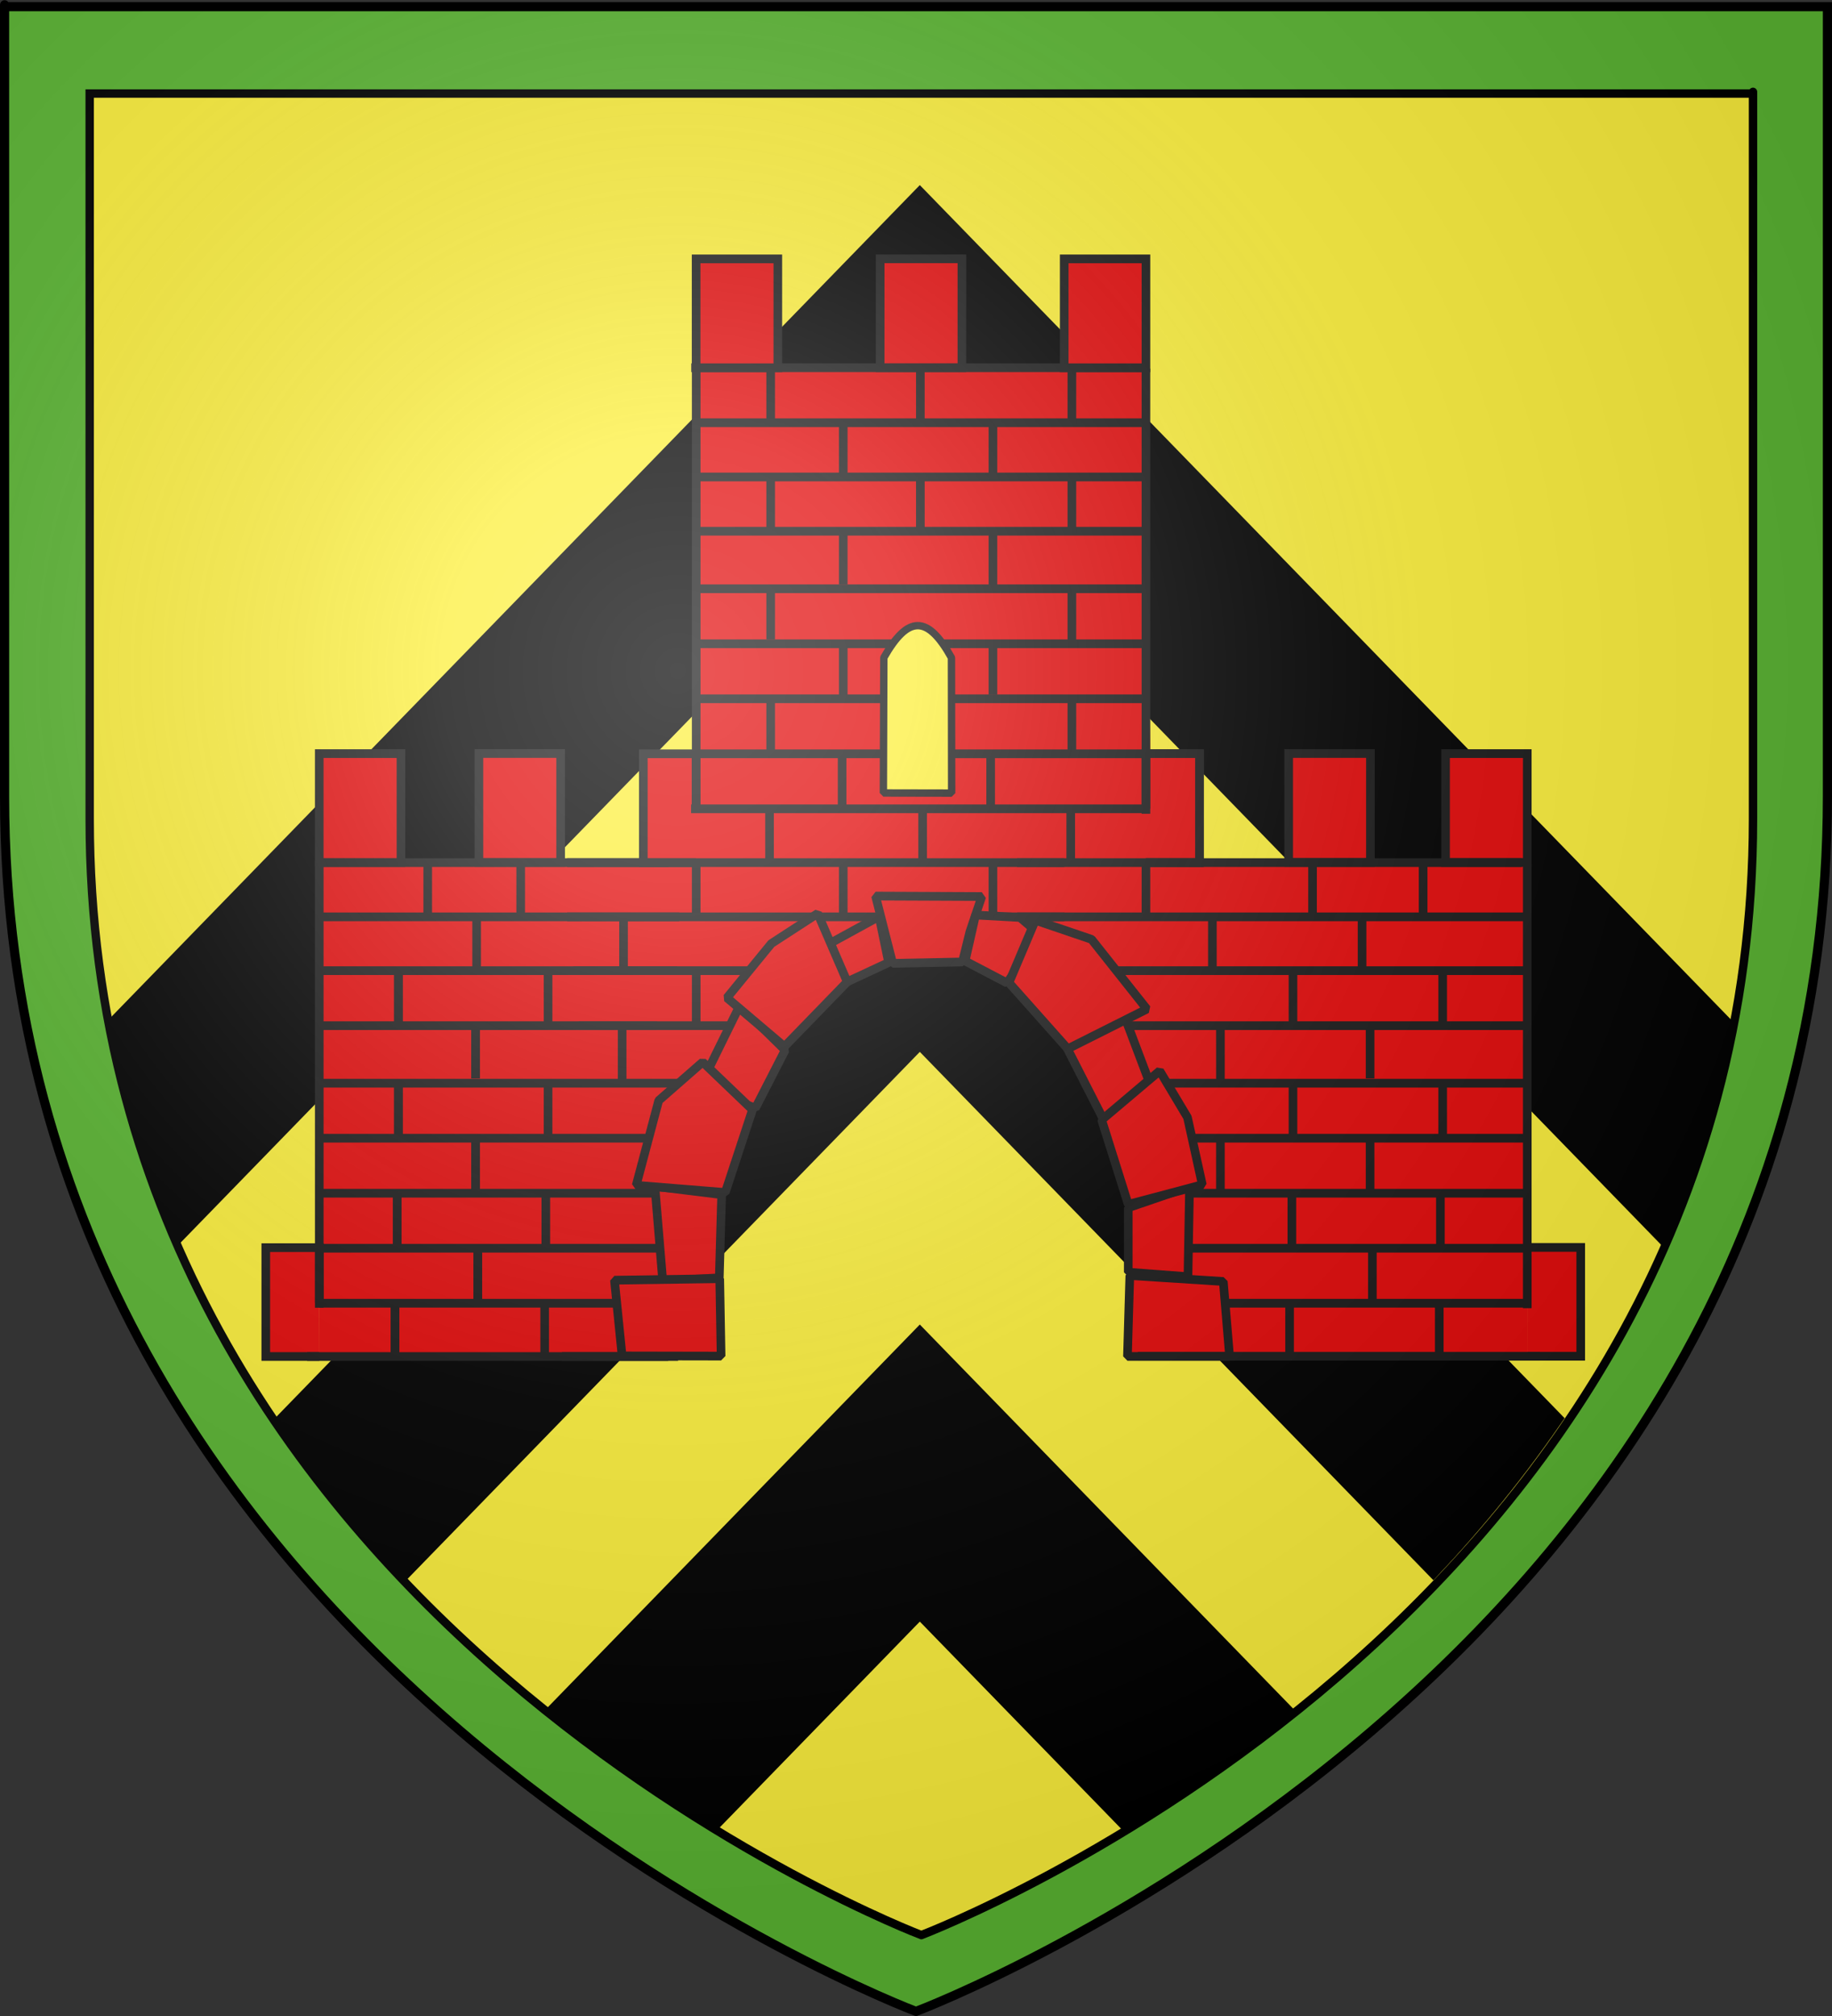 <?xml version="1.0" encoding="UTF-8" standalone="no"?>
<svg
   xmlns:dc="http://purl.org/dc/elements/1.1/"
   xmlns:cc="http://creativecommons.org/ns#"
   xmlns:rdf="http://www.w3.org/1999/02/22-rdf-syntax-ns#"
   xmlns:svg="http://www.w3.org/2000/svg"
   xmlns="http://www.w3.org/2000/svg"
   xmlns:xlink="http://www.w3.org/1999/xlink"
   xmlns:sodipodi="http://sodipodi.sourceforge.net/DTD/sodipodi-0.dtd"
   xmlns:inkscape="http://www.inkscape.org/namespaces/inkscape"
   height="660"
   width="600"
   version="1.0"
   id="svg2"
   sodipodi:version="0.32"
   inkscape:version="0.92.2 (5c3e80d, 2017-08-06)"
   sodipodi:docname="Armoirie_Commune_d'Arvigna.svg"
   inkscape:export-filename="C:\Documents and Settings\Moi\Mes documents\Mes images\Héraldique\Blason Commune d'Arvigna.png"
   inkscape:export-xdpi="300.00574"
   inkscape:export-ydpi="300.00574">
  <rect width="100%" height="100%" fill="#333333" stroke="none"/>
  <sodipodi:namedview
     inkscape:window-height="706"
     inkscape:window-width="1366"
     inkscape:pageshadow="2"
     inkscape:pageopacity="0.0"
     guidetolerance="10.0"
     gridtolerance="10.0"
     objecttolerance="10.0"
     borderopacity="1.0"
     bordercolor="#666666"
     pagecolor="#ffffff"
     id="base"
     showgrid="false"
     height="660px"
     inkscape:zoom="0.69425029"
     inkscape:cx="335.51801"
     inkscape:cy="383.94684"
     inkscape:window-x="-8"
     inkscape:window-y="-8"
     inkscape:current-layer="layer1"
     showguides="false"
     inkscape:guide-bbox="true"
     inkscape:window-maximized="1" />
  <desc
     id="desc4">Flag of Canton of Valais (Wallis)</desc>
  <defs
     id="defs6">
    <linearGradient
       id="linearGradient2893">
      <stop
         style="stop-color:white;stop-opacity:0.314;"
         offset="0"
         id="stop2895" />
      <stop
         id="stop2897"
         offset="0.19"
         style="stop-color:white;stop-opacity:0.251;" />
      <stop
         style="stop-color:#6b6b6b;stop-opacity:0.125;"
         offset="0.6"
         id="stop2901" />
      <stop
         style="stop-color:black;stop-opacity:0.125;"
         offset="1"
         id="stop2899" />
    </linearGradient>
    <linearGradient
       id="linearGradient2885">
      <stop
         id="stop2887"
         offset="0"
         style="stop-color:white;stop-opacity:1;" />
      <stop
         style="stop-color:white;stop-opacity:1;"
         offset="0.229"
         id="stop2891" />
      <stop
         id="stop2889"
         offset="1"
         style="stop-color:black;stop-opacity:1;" />
    </linearGradient>
    <linearGradient
       id="linearGradient2955">
      <stop
         id="stop2867"
         offset="0"
         style="stop-color:#fd0000;stop-opacity:1;" />
      <stop
         style="stop-color:#e77275;stop-opacity:0.659;"
         offset="0.5"
         id="stop2873" />
      <stop
         style="stop-color:black;stop-opacity:0.323;"
         offset="1"
         id="stop2959" />
    </linearGradient>
    <radialGradient
       inkscape:collect="always"
       xlink:href="#linearGradient2955"
       id="radialGradient2961"
       cx="225.524"
       cy="218.901"
       fx="225.524"
       fy="218.901"
       r="300"
       gradientTransform="matrix(-4.167939e-4,2.183,-1.884,-3.599562e-4,615.597,-289.121)"
       gradientUnits="userSpaceOnUse" />
    <polygon
       id="star"
       transform="scale(53,53)"
       points="0,-1 0.588,0.809 -0.951,-0.309 0.951,-0.309 -0.588,0.809 0,-1 " />
    <clipPath
       id="clip">
      <path
         d="M 0,-200 L 0,600 L 300,600 L 300,-200 L 0,-200 z "
         id="path10" />
    </clipPath>
    <radialGradient
       inkscape:collect="always"
       xlink:href="#linearGradient2955"
       id="radialGradient1911"
       gradientUnits="userSpaceOnUse"
       gradientTransform="matrix(-4.167939e-4,2.183,-1.884,-3.599562e-4,615.597,-289.121)"
       cx="225.524"
       cy="218.901"
       fx="225.524"
       fy="218.901"
       r="300" />
    <radialGradient
       inkscape:collect="always"
       xlink:href="#linearGradient2955"
       id="radialGradient2865"
       gradientUnits="userSpaceOnUse"
       gradientTransform="matrix(0,1.749,-1.593,-1.049767e-7,551.788,-191.29)"
       cx="225.524"
       cy="218.901"
       fx="225.524"
       fy="218.901"
       r="300" />
    <radialGradient
       inkscape:collect="always"
       xlink:href="#linearGradient2955"
       id="radialGradient2871"
       gradientUnits="userSpaceOnUse"
       gradientTransform="matrix(0,1.386,-1.323,-5.741131e-8,-158.082,-109.541)"
       cx="225.524"
       cy="218.901"
       fx="225.524"
       fy="218.901"
       r="300" />
    <radialGradient
       inkscape:collect="always"
       xlink:href="#linearGradient2893"
       id="radialGradient3163"
       gradientUnits="userSpaceOnUse"
       gradientTransform="matrix(1.353,0,0,1.349,-77.629,-85.747)"
       cx="221.445"
       cy="226.331"
       fx="221.445"
       fy="226.331"
       r="300" />
  </defs>
  <g
     inkscape:groupmode="layer"
     id="layer3"
     inkscape:label="Fond écu"
     style="display:inline">
    <path
       id="path2211"
       style="display:inline;fill:#5ab532;fill-opacity:1;fill-rule:evenodd;stroke:none;stroke-width:0.1;stroke-linecap:butt;stroke-linejoin:miter;stroke-miterlimit:4;stroke-dasharray:none;stroke-opacity:1"
       d="m 300,659.387 c 0,0 298.5,-112.32 298.5,-397.772 0,-285.452 0,-258.552 0,-258.552 H 1.5 V 261.616 c 0,285.452 298.5,397.772 298.5,397.772 z"
       sodipodi:nodetypes="cccccc"
       inkscape:connector-curvature="0" />
    <path
       sodipodi:nodetypes="cccccc"
       d="m 301.75,633.508 c 0,0 272.377,-103.175 272.377,-365.383 0,-262.208 0,-237.499 0,-237.499 H 29.373 V 268.125 c 0,262.208 272.377,365.383 272.377,365.383 z"
       style="fill:#fcef3c;fill-opacity:1;fill-rule:evenodd;stroke:#000000;stroke-width:2.747;stroke-linecap:butt;stroke-linejoin:miter;stroke-miterlimit:4;stroke-dasharray:none;stroke-opacity:1"
       id="path3184"
       inkscape:connector-curvature="0" />
    <g
       style="display:inline;fill:#000000"
       id="g1929"
       transform="matrix(0.916,0,0,0.942,578.172,18.412)">
      <path
         id="path1979"
         d="m -302.317,46.901 -289.625,289.625 c 5.853,26.578 14.366,51.265 24.844,74.156 l 264.781,-264.781 264.781,264.781 c 10.478,-22.892 18.991,-47.579 24.844,-74.156 z"
         style="color:#000000;display:inline;overflow:visible;visibility:visible;fill:#000000;fill-opacity:1;fill-rule:nonzero;stroke:#000000;stroke-width:3;stroke-linecap:butt;stroke-linejoin:miter;stroke-miterlimit:4;stroke-dasharray:none;stroke-dashoffset:0;stroke-opacity:1;marker:none;marker-start:none;marker-mid:none;marker-end:none"
         inkscape:connector-curvature="0" />
      <path
         id="path2001"
         d="m -302.317,244.901 -228.594,228.594 c 13.94,19.789 29.185,37.781 44.969,54.031 l 183.625,-183.625 183.625,183.625 c 15.784,-16.25 31.029,-34.242 44.969,-54.031 z"
         style="color:#000000;display:inline;overflow:visible;visibility:visible;fill:#000000;fill-opacity:1;fill-rule:nonzero;stroke:#000000;stroke-width:3;stroke-linecap:butt;stroke-linejoin:miter;stroke-miterlimit:4;stroke-dasharray:none;stroke-dashoffset:0;stroke-opacity:1;marker:none;marker-start:none;marker-mid:none;marker-end:none"
         inkscape:connector-curvature="0" />
      <path
         id="path2023"
         d="m -302.317,442.901 -131.406,131.406 c 20.533,16.091 40.622,29.471 58.656,40.344 l 72.75,-72.75 72.75,72.75 c 18.034,-10.873 38.123,-24.253 58.656,-40.344 z"
         style="color:#000000;display:inline;overflow:visible;visibility:visible;fill:#000000;fill-opacity:1;fill-rule:nonzero;stroke:#000000;stroke-width:3;stroke-linecap:butt;stroke-linejoin:miter;stroke-miterlimit:4;stroke-dasharray:none;stroke-dashoffset:0;stroke-opacity:1;marker:none;marker-start:none;marker-mid:none;marker-end:none"
         inkscape:connector-curvature="0" />
    </g>
    <g
       id="g2336"
       transform="matrix(1.059,0,0,1.068,-20.83,-44.503)"
       style="fill:#e20909">
      <path
         style="fill:#e20909;fill-opacity:1;fill-rule:evenodd;stroke:#1a1a1a;stroke-width:2.667;stroke-linecap:butt;stroke-linejoin:miter;stroke-miterlimit:12.908;stroke-dasharray:none;stroke-opacity:1"
         d="m 491.986,440.927 v -16.883 h 16.551 v 33.371 h -16.551"
         id="path10209"
         sodipodi:nodetypes="ccccc"
         inkscape:connector-curvature="0" />
      <path
         sodipodi:nodetypes="cccccccccccccccccc"
         id="path7738"
         d="m 119.033,305.85 114.819,0.642 1.151,-151.82 138.762,0.132 2.112,151.954 115.574,-0.39 0.66,150.929 -122.206,0.343 3.87,-30.988 -7.174,-42.48 -27.76,-40.96 -37.128,-14.391 -37.387,19.386 -14.667,29.054 -15.004,38.27 0.418,42.561 -116.778,-1.244 z"
         style="fill:#e20909;fill-opacity:1;fill-rule:evenodd;stroke:none;stroke-width:2.667;stroke-linecap:butt;stroke-linejoin:miter;stroke-miterlimit:12.908;stroke-dasharray:none;stroke-opacity:1"
         inkscape:connector-curvature="0" />
      <path
         id="path16243"
         style="display:inline;fill:#e20909;fill-rule:evenodd;stroke:#1a1a1a;stroke-width:2.667;stroke-linecap:butt;stroke-linejoin:miter;stroke-miterlimit:12.908;stroke-dasharray:none;stroke-opacity:1"
         d="m 354.351,373.71 138.222,-10e-6"
         inkscape:connector-curvature="0" />
      <path
         id="path16245"
         style="display:inline;fill:#e20909;fill-rule:evenodd;stroke:#1a1a1a;stroke-width:2.667;stroke-linecap:butt;stroke-linejoin:miter;stroke-miterlimit:12.908;stroke-dasharray:none;stroke-opacity:1"
         d="m 365.941,390.572 h 126.348"
         inkscape:connector-curvature="0" />
      <path
         id="path16247"
         style="display:inline;fill:#e20909;fill-rule:evenodd;stroke:#1a1a1a;stroke-width:2.667;stroke-linecap:butt;stroke-linejoin:miter;stroke-miterlimit:12.908;stroke-dasharray:none;stroke-opacity:1"
         d="m 366.867,407.435 h 124.999"
         inkscape:connector-curvature="0" />
      <path
         id="path16249"
         style="display:inline;fill:#e20909;fill-rule:evenodd;stroke:#1a1a1a;stroke-width:2.667;stroke-linecap:butt;stroke-linejoin:miter;stroke-miterlimit:12.908;stroke-dasharray:none;stroke-opacity:1"
         d="m 374.735,424.298 116.486,-10e-6"
         inkscape:connector-curvature="0" />
      <path
         id="path16251"
         style="display:inline;fill:#e20909;fill-rule:evenodd;stroke:#1a1a1a;stroke-width:2.667;stroke-linecap:butt;stroke-linejoin:miter;stroke-miterlimit:12.908;stroke-dasharray:none;stroke-opacity:1"
         d="m 380.856,441.16 h 110.551"
         inkscape:connector-curvature="0" />
      <path
         id="path16261"
         style="display:inline;fill:#e20909;fill-rule:evenodd;stroke:#1a1a1a;stroke-width:2.667;stroke-linecap:butt;stroke-linejoin:miter;stroke-miterlimit:12.908;stroke-dasharray:none;stroke-opacity:1"
         d="m 419.545,373.8 v 16.473"
         inkscape:connector-curvature="0" />
      <path
         id="path16263"
         style="display:inline;fill:#e20909;fill-rule:evenodd;stroke:#1a1a1a;stroke-width:2.667;stroke-linecap:butt;stroke-linejoin:miter;stroke-miterlimit:12.908;stroke-dasharray:none;stroke-opacity:1"
         d="m 465.835,373.099 v 16.473"
         inkscape:connector-curvature="0" />
      <path
         id="path16267"
         style="display:inline;fill:#e20909;fill-rule:evenodd;stroke:#1a1a1a;stroke-width:2.667;stroke-linecap:butt;stroke-linejoin:miter;stroke-miterlimit:12.908;stroke-dasharray:none;stroke-opacity:1"
         d="m 397.101,390.623 v 16.473"
         inkscape:connector-curvature="0" />
      <path
         id="path16269"
         style="display:inline;fill:#e20909;fill-rule:evenodd;stroke:#1a1a1a;stroke-width:2.667;stroke-linecap:butt;stroke-linejoin:miter;stroke-miterlimit:12.908;stroke-dasharray:none;stroke-opacity:1"
         d="m 443.392,390.273 v 16.473"
         inkscape:connector-curvature="0" />
      <path
         id="path16273"
         style="display:inline;fill:#e20909;fill-rule:evenodd;stroke:#1a1a1a;stroke-width:2.667;stroke-linecap:butt;stroke-linejoin:miter;stroke-miterlimit:12.908;stroke-dasharray:none;stroke-opacity:1"
         d="m 419.194,407.797 v 16.473"
         inkscape:connector-curvature="0" />
      <path
         id="path16275"
         style="display:inline;fill:#e20909;fill-rule:evenodd;stroke:#1a1a1a;stroke-width:2.667;stroke-linecap:butt;stroke-linejoin:miter;stroke-miterlimit:12.908;stroke-dasharray:none;stroke-opacity:1"
         d="m 465.134,407.096 v 16.473"
         inkscape:connector-curvature="0" />
      <path
         id="path16281"
         style="display:inline;fill:#e20909;fill-rule:evenodd;stroke:#1a1a1a;stroke-width:2.667;stroke-linecap:butt;stroke-linejoin:miter;stroke-miterlimit:12.908;stroke-dasharray:none;stroke-opacity:1"
         d="m 444.093,424.621 v 16.473"
         inkscape:connector-curvature="0" />
      <path
         id="path16283"
         style="display:inline;fill:#e20909;fill-rule:evenodd;stroke:#1a1a1a;stroke-width:2.667;stroke-linecap:butt;stroke-linejoin:miter;stroke-miterlimit:12.908;stroke-dasharray:none;stroke-opacity:1"
         d="m 464.783,441.795 v 16.473"
         inkscape:connector-curvature="0" />
      <path
         id="path16285"
         style="display:inline;fill:#e20909;fill-rule:evenodd;stroke:#1a1a1a;stroke-width:2.667;stroke-linecap:butt;stroke-linejoin:miter;stroke-miterlimit:12.908;stroke-dasharray:none;stroke-opacity:1"
         d="m 418.493,441.795 v 16.473"
         inkscape:connector-curvature="0" />
      <path
         id="path16287"
         style="display:inline;fill:#e20909;fill-rule:evenodd;stroke:#1a1a1a;stroke-width:2.667;stroke-linecap:butt;stroke-linejoin:miter;stroke-miterlimit:12.908;stroke-dasharray:none;stroke-opacity:1"
         d="m 373.956,440.042 v 16.473"
         inkscape:connector-curvature="0" />
      <path
         d="m 336.11,339.212 h 156.219"
         style="display:inline;fill:#e20909;fill-rule:evenodd;stroke:#1a1a1a;stroke-width:2.667;stroke-linecap:butt;stroke-linejoin:miter;stroke-miterlimit:12.908;stroke-dasharray:none;stroke-opacity:1"
         id="path7514"
         inkscape:connector-curvature="0" />
      <path
         d="m 354.124,356.074 h 138.291"
         style="display:inline;fill:#e20909;fill-rule:evenodd;stroke:#1a1a1a;stroke-width:2.667;stroke-linecap:butt;stroke-linejoin:miter;stroke-miterlimit:12.908;stroke-dasharray:none;stroke-opacity:1"
         id="path7516"
         inkscape:connector-curvature="0" />
      <path
         d="m 419.545,339.302 v 16.473"
         style="display:inline;fill:#e20909;fill-rule:evenodd;stroke:#1a1a1a;stroke-width:2.667;stroke-linecap:butt;stroke-linejoin:miter;stroke-miterlimit:12.908;stroke-dasharray:none;stroke-opacity:1"
         id="path7522"
         inkscape:connector-curvature="0" />
      <path
         d="m 465.835,338.601 v 16.473"
         style="display:inline;fill:#e20909;fill-rule:evenodd;stroke:#1a1a1a;stroke-width:2.667;stroke-linecap:butt;stroke-linejoin:miter;stroke-miterlimit:12.908;stroke-dasharray:none;stroke-opacity:1"
         id="path7524"
         inkscape:connector-curvature="0" />
      <path
         d="m 397.101,356.125 v 16.473"
         style="display:inline;fill:#e20909;fill-rule:evenodd;stroke:#1a1a1a;stroke-width:2.667;stroke-linecap:butt;stroke-linejoin:miter;stroke-miterlimit:12.908;stroke-dasharray:none;stroke-opacity:1"
         id="path7528"
         inkscape:connector-curvature="0" />
      <path
         d="m 443.392,355.775 v 16.473"
         style="display:inline;fill:#e20909;fill-rule:evenodd;stroke:#1a1a1a;stroke-width:2.667;stroke-linecap:butt;stroke-linejoin:miter;stroke-miterlimit:12.908;stroke-dasharray:none;stroke-opacity:1"
         id="path7530"
         inkscape:connector-curvature="0" />
      <path
         d="m 117.433,373.71 134.656,-10e-6"
         style="display:inline;fill:#e20909;fill-rule:evenodd;stroke:#1a1a1a;stroke-width:2.667;stroke-linecap:butt;stroke-linejoin:miter;stroke-miterlimit:12.908;stroke-dasharray:none;stroke-opacity:1"
         id="path5074"
         inkscape:connector-curvature="0" />
      <path
         d="M 117.633,390.572 H 232.795"
         style="display:inline;fill:#e20909;fill-rule:evenodd;stroke:#1a1a1a;stroke-width:2.667;stroke-linecap:butt;stroke-linejoin:miter;stroke-miterlimit:12.908;stroke-dasharray:none;stroke-opacity:1"
         id="path5076"
         inkscape:connector-curvature="0" />
      <path
         d="M 118.605,407.435 H 231.799"
         style="display:inline;fill:#e20909;fill-rule:evenodd;stroke:#1a1a1a;stroke-width:2.667;stroke-linecap:butt;stroke-linejoin:miter;stroke-miterlimit:12.908;stroke-dasharray:none;stroke-opacity:1"
         id="path5078"
         inkscape:connector-curvature="0" />
      <path
         d="m 118.09,424.298 117.413,-10e-6"
         style="display:inline;fill:#e20909;fill-rule:evenodd;stroke:#1a1a1a;stroke-width:2.667;stroke-linecap:butt;stroke-linejoin:miter;stroke-miterlimit:12.908;stroke-dasharray:none;stroke-opacity:1"
         id="path5080"
         inkscape:connector-curvature="0" />
      <path
         d="M 117.326,441.16 H 228.405"
         style="display:inline;fill:#e20909;fill-rule:evenodd;stroke:#1a1a1a;stroke-width:2.667;stroke-linecap:butt;stroke-linejoin:miter;stroke-miterlimit:12.908;stroke-dasharray:none;stroke-opacity:1"
         id="path5082"
         inkscape:connector-curvature="0" />
      <path
         d="m 142.88,373.8 v 16.473"
         style="display:inline;fill:#e20909;fill-rule:evenodd;stroke:#1a1a1a;stroke-width:2.667;stroke-linecap:butt;stroke-linejoin:miter;stroke-miterlimit:12.908;stroke-dasharray:none;stroke-opacity:1"
         id="path5088"
         inkscape:connector-curvature="0" />
      <path
         d="m 189.17,373.099 v 16.473"
         style="display:inline;fill:#e20909;fill-rule:evenodd;stroke:#1a1a1a;stroke-width:2.667;stroke-linecap:butt;stroke-linejoin:miter;stroke-miterlimit:12.908;stroke-dasharray:none;stroke-opacity:1"
         id="path5090"
         inkscape:connector-curvature="0" />
      <path
         d="m 166.726,390.273 v 16.473"
         style="display:inline;fill:#e20909;fill-rule:evenodd;stroke:#1a1a1a;stroke-width:2.667;stroke-linecap:butt;stroke-linejoin:miter;stroke-miterlimit:12.908;stroke-dasharray:none;stroke-opacity:1"
         id="path5096"
         inkscape:connector-curvature="0" />
      <path
         d="m 142.529,407.797 v 16.473"
         style="display:inline;fill:#e20909;fill-rule:evenodd;stroke:#1a1a1a;stroke-width:2.667;stroke-linecap:butt;stroke-linejoin:miter;stroke-miterlimit:12.908;stroke-dasharray:none;stroke-opacity:1"
         id="path5100"
         inkscape:connector-curvature="0" />
      <path
         d="m 188.468,407.096 v 16.473"
         style="display:inline;fill:#e20909;fill-rule:evenodd;stroke:#1a1a1a;stroke-width:2.667;stroke-linecap:butt;stroke-linejoin:miter;stroke-miterlimit:12.908;stroke-dasharray:none;stroke-opacity:1"
         id="path5102"
         inkscape:connector-curvature="0" />
      <path
         d="m 167.427,424.621 v 16.473"
         style="display:inline;fill:#e20909;fill-rule:evenodd;stroke:#1a1a1a;stroke-width:2.667;stroke-linecap:butt;stroke-linejoin:miter;stroke-miterlimit:12.908;stroke-dasharray:none;stroke-opacity:1"
         id="path5108"
         inkscape:connector-curvature="0" />
      <path
         d="m 188.118,441.795 v 16.473"
         style="display:inline;fill:#e20909;fill-rule:evenodd;stroke:#1a1a1a;stroke-width:2.667;stroke-linecap:butt;stroke-linejoin:miter;stroke-miterlimit:12.908;stroke-dasharray:none;stroke-opacity:1"
         id="path5110"
         inkscape:connector-curvature="0" />
      <path
         d="m 141.827,441.795 v 16.473"
         style="display:inline;fill:#e20909;fill-rule:evenodd;stroke:#1a1a1a;stroke-width:2.667;stroke-linecap:butt;stroke-linejoin:miter;stroke-miterlimit:12.908;stroke-dasharray:none;stroke-opacity:1"
         id="path5112"
         inkscape:connector-curvature="0" />
      <path
         id="path5116"
         style="display:inline;fill:#e20909;fill-rule:evenodd;stroke:#1a1a1a;stroke-width:2.667;stroke-linecap:butt;stroke-linejoin:miter;stroke-miterlimit:12.908;stroke-dasharray:none;stroke-opacity:1"
         d="M 118.491,339.212 H 229.146"
         inkscape:connector-curvature="0" />
      <path
         id="path5118"
         style="display:inline;fill:#e20909;fill-rule:evenodd;stroke:#1a1a1a;stroke-width:2.667;stroke-linecap:butt;stroke-linejoin:miter;stroke-miterlimit:12.908;stroke-dasharray:none;stroke-opacity:1"
         d="M 118.121,356.074 H 222.878"
         inkscape:connector-curvature="0" />
      <path
         id="path5122"
         style="display:inline;fill:#e20909;fill-rule:evenodd;stroke:#1a1a1a;stroke-width:2.667;stroke-linecap:butt;stroke-linejoin:miter;stroke-miterlimit:12.908;stroke-dasharray:none;stroke-opacity:1"
         d="m 142.88,339.302 v 16.473"
         inkscape:connector-curvature="0" />
      <path
         id="path5124"
         style="display:inline;fill:#e20909;fill-rule:evenodd;stroke:#1a1a1a;stroke-width:2.667;stroke-linecap:butt;stroke-linejoin:miter;stroke-miterlimit:12.908;stroke-dasharray:none;stroke-opacity:1"
         d="m 189.17,338.601 v 16.473"
         inkscape:connector-curvature="0" />
      <path
         id="path5130"
         style="display:inline;fill:#e20909;fill-rule:evenodd;stroke:#1a1a1a;stroke-width:2.667;stroke-linecap:butt;stroke-linejoin:miter;stroke-miterlimit:12.908;stroke-dasharray:none;stroke-opacity:1"
         d="m 166.726,355.775 v 16.473"
         inkscape:connector-curvature="0" />
      <path
         sodipodi:nodetypes="cc"
         id="path5142"
         style="display:inline;fill:#e20909;fill-rule:evenodd;stroke:#1a1a1a;stroke-width:2.667;stroke-linecap:butt;stroke-linejoin:miter;stroke-miterlimit:12.908;stroke-dasharray:none;stroke-opacity:1"
         d="m 193.435,457.496 h 35.945"
         inkscape:connector-curvature="0" />
      <path
         d="m 196.987,339.212 h 75.423"
         style="display:inline;fill:#e20909;fill-rule:evenodd;stroke:#1a1a1a;stroke-width:2.667;stroke-linecap:butt;stroke-linejoin:miter;stroke-miterlimit:12.908;stroke-dasharray:none;stroke-opacity:1"
         id="path5174"
         inkscape:connector-curvature="0" />
      <path
         d="m 198.573,356.074 h 67.011"
         style="display:inline;fill:#e20909;fill-rule:evenodd;stroke:#1a1a1a;stroke-width:2.667;stroke-linecap:butt;stroke-linejoin:miter;stroke-miterlimit:12.908;stroke-dasharray:none;stroke-opacity:1"
         id="path5176"
         inkscape:connector-curvature="0" />
      <path
         d="m 234.976,339.302 v 16.473"
         style="display:inline;fill:#e20909;fill-rule:evenodd;stroke:#1a1a1a;stroke-width:2.667;stroke-linecap:butt;stroke-linejoin:miter;stroke-miterlimit:12.908;stroke-dasharray:none;stroke-opacity:1"
         id="path5178"
         inkscape:connector-curvature="0" />
      <path
         d="m 212.073,356.826 v 16.473"
         style="display:inline;fill:#e20909;fill-rule:evenodd;stroke:#1a1a1a;stroke-width:2.667;stroke-linecap:butt;stroke-linejoin:miter;stroke-miterlimit:12.908;stroke-dasharray:none;stroke-opacity:1"
         id="path5184"
         inkscape:connector-curvature="0" />
      <path
         d="m 142.879,373.8 v 16.473"
         style="display:inline;fill:#e20909;fill-rule:evenodd;stroke:#1a1a1a;stroke-width:2.667;stroke-linecap:butt;stroke-linejoin:miter;stroke-miterlimit:12.908;stroke-dasharray:none;stroke-opacity:1"
         id="path5250"
         inkscape:connector-curvature="0" />
      <path
         d="m 166.726,390.273 v 16.473"
         style="display:inline;fill:#e20909;fill-rule:evenodd;stroke:#1a1a1a;stroke-width:2.667;stroke-linecap:butt;stroke-linejoin:miter;stroke-miterlimit:12.908;stroke-dasharray:none;stroke-opacity:1"
         id="path5256"
         inkscape:connector-curvature="0" />
      <path
         d="m 142.529,407.797 v 16.473"
         style="display:inline;fill:#e20909;fill-rule:evenodd;stroke:#1a1a1a;stroke-width:2.667;stroke-linecap:butt;stroke-linejoin:miter;stroke-miterlimit:12.908;stroke-dasharray:none;stroke-opacity:1"
         id="path5260"
         inkscape:connector-curvature="0" />
      <path
         d="m 167.427,424.621 v 16.473"
         style="display:inline;fill:#e20909;fill-rule:evenodd;stroke:#1a1a1a;stroke-width:2.667;stroke-linecap:butt;stroke-linejoin:miter;stroke-miterlimit:12.908;stroke-dasharray:none;stroke-opacity:1"
         id="path5266"
         inkscape:connector-curvature="0" />
      <path
         d="m 141.827,441.795 v 16.473"
         style="display:inline;fill:#e20909;fill-rule:evenodd;stroke:#1a1a1a;stroke-width:2.667;stroke-linecap:butt;stroke-linejoin:miter;stroke-miterlimit:12.908;stroke-dasharray:none;stroke-opacity:1"
         id="path5268"
         inkscape:connector-curvature="0" />
      <path
         id="path5274"
         style="display:inline;fill:#e20909;fill-rule:evenodd;stroke:#1a1a1a;stroke-width:2.667;stroke-linecap:butt;stroke-linejoin:miter;stroke-miterlimit:12.908;stroke-dasharray:none;stroke-opacity:1"
         d="m 142.879,339.302 v 16.473"
         inkscape:connector-curvature="0" />
      <path
         id="path5280"
         style="display:inline;fill:#e20909;fill-rule:evenodd;stroke:#1a1a1a;stroke-width:2.667;stroke-linecap:butt;stroke-linejoin:miter;stroke-miterlimit:12.908;stroke-dasharray:none;stroke-opacity:1"
         d="m 166.726,355.775 v 16.473"
         inkscape:connector-curvature="0" />
      <path
         d="m 351.162,256.393 v 16.473"
         style="display:inline;fill:#e20909;fill-rule:evenodd;stroke:#1a1a1a;stroke-width:2.667;stroke-linecap:butt;stroke-linejoin:miter;stroke-miterlimit:12.908;stroke-dasharray:none;stroke-opacity:1"
         id="path5300"
         inkscape:connector-curvature="0" />
      <path
         d="m 350.811,289.339 v 16.473"
         style="display:inline;fill:#e20909;fill-rule:evenodd;stroke:#1a1a1a;stroke-width:2.667;stroke-linecap:butt;stroke-linejoin:miter;stroke-miterlimit:12.908;stroke-dasharray:none;stroke-opacity:1"
         id="path5312"
         inkscape:connector-curvature="0" />
      <path
         id="path5334"
         style="display:inline;fill:#e20909;fill-rule:evenodd;stroke:#1a1a1a;stroke-width:2.667;stroke-linecap:butt;stroke-linejoin:miter;stroke-miterlimit:12.908;stroke-dasharray:none;stroke-opacity:1"
         d="M 351.162,221.895 V 238.368"
         inkscape:connector-curvature="0" />
      <path
         id="path5408"
         style="display:inline;fill:#e20909;fill-rule:evenodd;stroke:#1a1a1a;stroke-width:2.667;stroke-linecap:butt;stroke-linejoin:miter;stroke-miterlimit:12.908;stroke-dasharray:none;stroke-opacity:1"
         d="M 119.272,306.086 H 226.408"
         inkscape:connector-curvature="0" />
      <path
         d="m 235.319,222.149 138.109,-1e-5"
         style="display:inline;fill:#e20909;fill-rule:evenodd;stroke:#1a1a1a;stroke-width:2.667;stroke-linecap:butt;stroke-linejoin:miter;stroke-miterlimit:12.908;stroke-dasharray:none;stroke-opacity:1"
         id="path5456"
         inkscape:connector-curvature="0" />
      <path
         d="M 235.09,239.011 H 373.928"
         style="display:inline;fill:#e20909;fill-rule:evenodd;stroke:#1a1a1a;stroke-width:2.667;stroke-linecap:butt;stroke-linejoin:miter;stroke-miterlimit:12.908;stroke-dasharray:none;stroke-opacity:1"
         id="path5458"
         inkscape:connector-curvature="0" />
      <path
         d="M 234.794,255.874 H 373.311"
         style="display:inline;fill:#e20909;fill-rule:evenodd;stroke:#1a1a1a;stroke-width:2.667;stroke-linecap:butt;stroke-linejoin:miter;stroke-miterlimit:12.908;stroke-dasharray:none;stroke-opacity:1"
         id="path5460"
         inkscape:connector-curvature="0" />
      <path
         d="m 235.037,272.736 139.086,-1e-5"
         style="display:inline;fill:#e20909;fill-rule:evenodd;stroke:#1a1a1a;stroke-width:2.667;stroke-linecap:butt;stroke-linejoin:miter;stroke-miterlimit:12.908;stroke-dasharray:none;stroke-opacity:1"
         id="path5462"
         inkscape:connector-curvature="0" />
      <path
         d="m 280.456,238.869 v 16.473"
         style="display:inline;fill:#e20909;fill-rule:evenodd;stroke:#1a1a1a;stroke-width:2.667;stroke-linecap:butt;stroke-linejoin:miter;stroke-miterlimit:12.908;stroke-dasharray:none;stroke-opacity:1"
         id="path5470"
         inkscape:connector-curvature="0" />
      <path
         d="m 326.747,238.168 v 16.473"
         style="display:inline;fill:#e20909;fill-rule:evenodd;stroke:#1a1a1a;stroke-width:2.667;stroke-linecap:butt;stroke-linejoin:miter;stroke-miterlimit:12.908;stroke-dasharray:none;stroke-opacity:1"
         id="path5472"
         inkscape:connector-curvature="0" />
      <path
         d="m 258.013,255.692 v 16.473"
         style="display:inline;fill:#e20909;fill-rule:evenodd;stroke:#1a1a1a;stroke-width:2.667;stroke-linecap:butt;stroke-linejoin:miter;stroke-miterlimit:12.908;stroke-dasharray:none;stroke-opacity:1"
         id="path5476"
         inkscape:connector-curvature="0" />
      <path
         d="m 280.106,272.866 v 16.473"
         style="display:inline;fill:#e20909;fill-rule:evenodd;stroke:#1a1a1a;stroke-width:2.667;stroke-linecap:butt;stroke-linejoin:miter;stroke-miterlimit:12.908;stroke-dasharray:none;stroke-opacity:1"
         id="path5482"
         inkscape:connector-curvature="0" />
      <path
         d="m 326.045,272.165 v 16.473"
         style="display:inline;fill:#e20909;fill-rule:evenodd;stroke:#1a1a1a;stroke-width:2.667;stroke-linecap:butt;stroke-linejoin:miter;stroke-miterlimit:12.908;stroke-dasharray:none;stroke-opacity:1"
         id="path5484"
         inkscape:connector-curvature="0" />
      <path
         d="m 257.662,289.339 v 16.473"
         style="display:inline;fill:#e20909;fill-rule:evenodd;stroke:#1a1a1a;stroke-width:2.667;stroke-linecap:butt;stroke-linejoin:miter;stroke-miterlimit:12.908;stroke-dasharray:none;stroke-opacity:1"
         id="path5488"
         inkscape:connector-curvature="0" />
      <path
         d="m 305.004,289.69 v 16.473"
         style="display:inline;fill:#e20909;fill-rule:evenodd;stroke:#1a1a1a;stroke-width:2.667;stroke-linecap:butt;stroke-linejoin:miter;stroke-miterlimit:12.908;stroke-dasharray:none;stroke-opacity:1"
         id="path5490"
         inkscape:connector-curvature="0" />
      <path
         id="path5498"
         style="display:inline;fill:#e20909;fill-rule:evenodd;stroke:#1a1a1a;stroke-width:2.667;stroke-linecap:butt;stroke-linejoin:miter;stroke-miterlimit:12.908;stroke-dasharray:none;stroke-opacity:1"
         d="m 233.449,154.39 140.617,-1e-5"
         inkscape:connector-curvature="0" />
      <path
         id="path5500"
         style="display:inline;fill:#e20909;fill-rule:evenodd;stroke:#1a1a1a;stroke-width:2.667;stroke-linecap:butt;stroke-linejoin:miter;stroke-miterlimit:12.908;stroke-dasharray:none;stroke-opacity:1"
         d="M 235.347,187.883 H 373.928"
         inkscape:connector-curvature="0" />
      <path
         id="path5502"
         style="display:inline;fill:#e20909;fill-rule:evenodd;stroke:#1a1a1a;stroke-width:2.667;stroke-linecap:butt;stroke-linejoin:miter;stroke-miterlimit:12.908;stroke-dasharray:none;stroke-opacity:1"
         d="M 234.976,154.53 V 289.035"
         inkscape:connector-curvature="0" />
      <path
         id="path5504"
         style="display:inline;fill:#e20909;fill-rule:evenodd;stroke:#1a1a1a;stroke-width:2.667;stroke-linecap:butt;stroke-linejoin:miter;stroke-miterlimit:12.908;stroke-dasharray:none;stroke-opacity:1"
         d="m 280.456,204.371 v 16.473"
         inkscape:connector-curvature="0" />
      <path
         id="path5506"
         style="display:inline;fill:#e20909;fill-rule:evenodd;stroke:#1a1a1a;stroke-width:2.667;stroke-linecap:butt;stroke-linejoin:miter;stroke-miterlimit:12.908;stroke-dasharray:none;stroke-opacity:1"
         d="M 326.747,205.181 V 221.654"
         inkscape:connector-curvature="0" />
      <path
         id="path5510"
         style="display:inline;fill:#e20909;fill-rule:evenodd;stroke:#1a1a1a;stroke-width:2.667;stroke-linecap:butt;stroke-linejoin:miter;stroke-miterlimit:12.908;stroke-dasharray:none;stroke-opacity:1"
         d="m 258.013,221.194 v 16.473"
         inkscape:connector-curvature="0" />
      <path
         d="M 167.076,322.773 V 339.246"
         style="display:inline;fill:#e20909;fill-rule:evenodd;stroke:#1a1a1a;stroke-width:2.667;stroke-linecap:butt;stroke-linejoin:miter;stroke-miterlimit:12.908;stroke-dasharray:none;stroke-opacity:1"
         id="path5606"
         inkscape:connector-curvature="0" />
      <path
         id="path5616"
         style="display:inline;fill:#e20909;fill-rule:evenodd;stroke:#1a1a1a;stroke-width:2.667;stroke-linecap:butt;stroke-linejoin:miter;stroke-miterlimit:12.908;stroke-dasharray:none;stroke-opacity:1"
         d="m 440.909,323.543 v 16.473"
         inkscape:connector-curvature="0" />
      <path
         id="path5618"
         style="display:inline;fill:#e20909;fill-rule:evenodd;stroke:#1a1a1a;stroke-width:2.667;stroke-linecap:butt;stroke-linejoin:miter;stroke-miterlimit:12.908;stroke-dasharray:none;stroke-opacity:1"
         d="m 394.619,323.543 v 16.473"
         inkscape:connector-curvature="0" />
      <path
         d="m 212.505,321.79 v 16.473"
         style="display:inline;fill:#e20909;fill-rule:evenodd;stroke:#1a1a1a;stroke-width:2.667;stroke-linecap:butt;stroke-linejoin:miter;stroke-miterlimit:12.908;stroke-dasharray:none;stroke-opacity:1"
         id="path5624"
         inkscape:connector-curvature="0" />
      <path
         d="M 235.347,204.513 H 373.928"
         style="display:inline;fill:#e20909;fill-rule:evenodd;stroke:#1a1a1a;stroke-width:2.667;stroke-linecap:butt;stroke-linejoin:miter;stroke-miterlimit:12.908;stroke-dasharray:none;stroke-opacity:1"
         id="path9806"
         inkscape:connector-curvature="0" />
      <path
         d="m 351.162,188.635 v 16.473"
         style="display:inline;fill:#e20909;fill-rule:evenodd;stroke:#1a1a1a;stroke-width:2.667;stroke-linecap:butt;stroke-linejoin:miter;stroke-miterlimit:12.908;stroke-dasharray:none;stroke-opacity:1"
         id="path9808"
         inkscape:connector-curvature="0" />
      <path
         d="m 258.013,187.934 v 16.473"
         style="display:inline;fill:#e20909;fill-rule:evenodd;stroke:#1a1a1a;stroke-width:2.667;stroke-linecap:butt;stroke-linejoin:miter;stroke-miterlimit:12.908;stroke-dasharray:none;stroke-opacity:1"
         id="path9810"
         inkscape:connector-curvature="0" />
      <path
         d="m 304.303,187.583 v 16.473"
         style="display:inline;fill:#e20909;fill-rule:evenodd;stroke:#1a1a1a;stroke-width:2.667;stroke-linecap:butt;stroke-linejoin:miter;stroke-miterlimit:12.908;stroke-dasharray:none;stroke-opacity:1"
         id="path9812"
         inkscape:connector-curvature="0" />
      <path
         id="path10070"
         style="display:inline;fill:#e20909;fill-rule:evenodd;stroke:#1a1a1a;stroke-width:2.667;stroke-linecap:butt;stroke-linejoin:miter;stroke-miterlimit:12.908;stroke-dasharray:none;stroke-opacity:1"
         d="m 334.222,322.716 h 158.937"
         inkscape:connector-curvature="0" />
      <path
         d="M 118.529,322.716 H 229.722"
         style="display:inline;fill:#e20909;fill-rule:evenodd;stroke:#1a1a1a;stroke-width:2.667;stroke-linecap:butt;stroke-linejoin:miter;stroke-miterlimit:12.908;stroke-dasharray:none;stroke-opacity:1"
         id="path10072"
         inkscape:connector-curvature="0" />
      <path
         id="path10074"
         style="display:inline;fill:#e20909;fill-rule:evenodd;stroke:#1a1a1a;stroke-width:2.667;stroke-linecap:butt;stroke-linejoin:miter;stroke-miterlimit:12.908;stroke-dasharray:none;stroke-opacity:1"
         d="M 195.079,322.716 H 348.814"
         inkscape:connector-curvature="0" />
      <path
         id="path10076"
         style="display:inline;fill:#e20909;fill-rule:evenodd;stroke:#1a1a1a;stroke-width:2.667;stroke-linecap:butt;stroke-linejoin:miter;stroke-miterlimit:12.908;stroke-dasharray:none;stroke-opacity:1"
         d="m 374.065,306.041 v 16.473"
         inkscape:connector-curvature="0" />
      <path
         id="path10078"
         style="display:inline;fill:#e20909;fill-rule:evenodd;stroke:#1a1a1a;stroke-width:2.667;stroke-linecap:butt;stroke-linejoin:miter;stroke-miterlimit:12.908;stroke-dasharray:none;stroke-opacity:1"
         d="m 425.593,306.041 v 16.473"
         inkscape:connector-curvature="0" />
      <path
         id="path10080"
         style="display:inline;fill:#e20909;fill-rule:evenodd;stroke:#1a1a1a;stroke-width:2.667;stroke-linecap:butt;stroke-linejoin:miter;stroke-miterlimit:12.908;stroke-dasharray:none;stroke-opacity:1"
         d="m 459.788,305.34 v 16.473"
         inkscape:connector-curvature="0" />
      <path
         d="m 180.702,305.34 v 16.473"
         style="display:inline;fill:#e20909;fill-rule:evenodd;stroke:#1a1a1a;stroke-width:2.667;stroke-linecap:butt;stroke-linejoin:miter;stroke-miterlimit:12.908;stroke-dasharray:none;stroke-opacity:1"
         id="path10082"
         inkscape:connector-curvature="0" />
      <path
         id="path10084"
         style="display:inline;fill:#e20909;fill-rule:evenodd;stroke:#1a1a1a;stroke-width:2.667;stroke-linecap:butt;stroke-linejoin:miter;stroke-miterlimit:12.908;stroke-dasharray:none;stroke-opacity:1"
         d="m 234.976,306.041 v 16.473"
         inkscape:connector-curvature="0" />
      <path
         id="path10086"
         style="display:inline;fill:#e20909;fill-rule:evenodd;stroke:#1a1a1a;stroke-width:2.667;stroke-linecap:butt;stroke-linejoin:miter;stroke-miterlimit:12.908;stroke-dasharray:none;stroke-opacity:1"
         d="m 280.456,306.041 v 16.473"
         inkscape:connector-curvature="0" />
      <path
         id="path10088"
         style="display:inline;fill:#e20909;fill-rule:evenodd;stroke:#1a1a1a;stroke-width:2.667;stroke-linecap:butt;stroke-linejoin:miter;stroke-miterlimit:12.908;stroke-dasharray:none;stroke-opacity:1"
         d="m 326.747,305.34 v 16.473"
         inkscape:connector-curvature="0" />
      <path
         d="m 151.95,306.041 v 16.473"
         style="display:inline;fill:#e20909;fill-rule:evenodd;stroke:#1a1a1a;stroke-width:2.667;stroke-linecap:butt;stroke-linejoin:miter;stroke-miterlimit:12.908;stroke-dasharray:none;stroke-opacity:1"
         id="path10090"
         inkscape:connector-curvature="0" />
      <path
         id="path10092"
         style="display:inline;fill:#e20909;fill-rule:evenodd;stroke:#1a1a1a;stroke-width:2.667;stroke-linecap:butt;stroke-linejoin:miter;stroke-miterlimit:12.908;stroke-dasharray:none;stroke-opacity:1"
         d="m 305.004,256.429 v 16.473"
         inkscape:connector-curvature="0" />
      <path
         d="m 280.456,171.11 v 16.473"
         style="display:inline;fill:#e20909;fill-rule:evenodd;stroke:#1a1a1a;stroke-width:2.667;stroke-linecap:butt;stroke-linejoin:miter;stroke-miterlimit:12.908;stroke-dasharray:none;stroke-opacity:1"
         id="path10094"
         inkscape:connector-curvature="0" />
      <path
         d="m 326.747,171.921 v 16.473"
         style="display:inline;fill:#e20909;fill-rule:evenodd;stroke:#1a1a1a;stroke-width:2.667;stroke-linecap:butt;stroke-linejoin:miter;stroke-miterlimit:12.908;stroke-dasharray:none;stroke-opacity:1"
         id="path10096"
         inkscape:connector-curvature="0" />
      <rect
         style="fill:#e20909;fill-opacity:1;fill-rule:evenodd;stroke:#1a1a1a;stroke-width:2.667;stroke-linecap:butt;stroke-linejoin:miter;stroke-miterlimit:12.908;stroke-dasharray:none;stroke-opacity:1"
         id="rect10104"
         width="25.275"
         height="33.371"
         x="167.781"
         y="272.65" />
      <rect
         y="272.678"
         x="118.399"
         height="33.371"
         width="25.275"
         id="rect10106"
         style="fill:#e20909;fill-opacity:1;fill-rule:evenodd;stroke:#1a1a1a;stroke-width:2.667;stroke-linecap:butt;stroke-linejoin:miter;stroke-miterlimit:12.908;stroke-dasharray:none;stroke-opacity:1" />
      <path
         sodipodi:nodetypes="ccccc"
         id="rect10108"
         d="m 234.923,289.619 v -16.883 h -16.294 v 33.371 h 16.294"
         style="fill:#e20909;fill-opacity:1;fill-rule:evenodd;stroke:#1a1a1a;stroke-width:2.667;stroke-linecap:butt;stroke-linejoin:miter;stroke-miterlimit:12.908;stroke-dasharray:none;stroke-opacity:1"
         inkscape:connector-curvature="0" />
      <rect
         y="272.65"
         x="418.214"
         height="33.371"
         width="25.275"
         id="rect10110"
         style="fill:#e20909;fill-opacity:1;fill-rule:evenodd;stroke:#1a1a1a;stroke-width:2.667;stroke-linecap:butt;stroke-linejoin:miter;stroke-miterlimit:12.908;stroke-dasharray:none;stroke-opacity:1" />
      <rect
         y="272.678"
         x="466.727"
         height="33.371"
         width="25.275"
         id="rect10114"
         style="fill:#e20909;fill-opacity:1;fill-rule:evenodd;stroke:#1a1a1a;stroke-width:2.667;stroke-linecap:butt;stroke-linejoin:miter;stroke-miterlimit:12.908;stroke-dasharray:none;stroke-opacity:1" />
      <rect
         style="fill:#e20909;fill-opacity:1;fill-rule:evenodd;stroke:#1a1a1a;stroke-width:2.667;stroke-linecap:butt;stroke-linejoin:miter;stroke-miterlimit:12.908;stroke-dasharray:none;stroke-opacity:1"
         id="rect10116"
         width="25.275"
         height="33.371"
         x="291.872"
         y="120.999" />
      <rect
         y="121.027"
         x="234.95"
         height="33.371"
         width="25.275"
         id="rect10118"
         style="fill:#e20909;fill-opacity:1;fill-rule:evenodd;stroke:#1a1a1a;stroke-width:2.667;stroke-linecap:butt;stroke-linejoin:miter;stroke-miterlimit:12.908;stroke-dasharray:none;stroke-opacity:1" />
      <rect
         style="fill:#e20909;fill-opacity:1;fill-rule:evenodd;stroke:#1a1a1a;stroke-width:2.667;stroke-linecap:butt;stroke-linejoin:miter;stroke-miterlimit:12.908;stroke-dasharray:none;stroke-opacity:1"
         id="rect10120"
         width="25.275"
         height="33.371"
         x="348.793"
         y="121.027" />
      <path
         d="M 235.347,171.253 H 373.928"
         style="display:inline;fill:#e20909;fill-rule:evenodd;stroke:#1a1a1a;stroke-width:2.667;stroke-linecap:butt;stroke-linejoin:miter;stroke-miterlimit:12.908;stroke-dasharray:none;stroke-opacity:1"
         id="path10146"
         inkscape:connector-curvature="0" />
      <path
         id="path10148"
         style="display:inline;fill:#e20909;fill-rule:evenodd;stroke:#1a1a1a;stroke-width:2.667;stroke-linecap:butt;stroke-linejoin:miter;stroke-miterlimit:12.908;stroke-dasharray:none;stroke-opacity:1"
         d="m 351.162,155.374 v 16.473"
         inkscape:connector-curvature="0" />
      <path
         id="path10150"
         style="display:inline;fill:#e20909;fill-rule:evenodd;stroke:#1a1a1a;stroke-width:2.667;stroke-linecap:butt;stroke-linejoin:miter;stroke-miterlimit:12.908;stroke-dasharray:none;stroke-opacity:1"
         d="m 258.013,154.673 v 16.473"
         inkscape:connector-curvature="0" />
      <path
         id="path10152"
         style="display:inline;fill:#e20909;fill-rule:evenodd;stroke:#1a1a1a;stroke-width:2.667;stroke-linecap:butt;stroke-linejoin:miter;stroke-miterlimit:12.908;stroke-dasharray:none;stroke-opacity:1"
         d="m 304.303,154.323 v 16.473"
         inkscape:connector-curvature="0" />
      <path
         id="path16310"
         style="display:inline;fill:#e20909;fill-opacity:1;stroke:#1a1a1a;stroke-width:2.667;stroke-linecap:butt;stroke-linejoin:bevel;stroke-miterlimit:12.908;stroke-dasharray:none;stroke-dashoffset:0.1;stroke-opacity:1"
         d="m 242.851,407.865 -0.729,25.517 -17.495,0.919 -2.43,-28.965 z"
         inkscape:connector-curvature="0" />
      <path
         id="path16312"
         style="display:inline;fill:#e20909;fill-opacity:1;stroke:#1a1a1a;stroke-width:2.667;stroke-linecap:butt;stroke-linejoin:bevel;stroke-miterlimit:12.908;stroke-dasharray:none;stroke-dashoffset:0.1;stroke-opacity:1"
         d="m 397.995,434.489 1.944,22.989 -31.587,-6e-5 0.729,-24.827 z"
         inkscape:connector-curvature="0" />
      <path
         id="path16314"
         style="display:inline;fill:#e20909;fill-opacity:1;stroke:#1a1a1a;stroke-width:2.667;stroke-linecap:butt;stroke-linejoin:bevel;stroke-miterlimit:12.908;stroke-dasharray:none;stroke-dashoffset:0.1;stroke-opacity:1"
         d="m 319.611,327.311 -2.289,9.24 -21.587,0.421 -5.278,-20.623 32.837,0.137 z"
         inkscape:connector-curvature="0" />
      <path
         id="path16316"
         style="display:inline;fill:#e20909;fill-opacity:1;stroke:#1a1a1a;stroke-width:2.667;stroke-linecap:butt;stroke-linejoin:bevel;stroke-miterlimit:12.908;stroke-dasharray:none;stroke-dashoffset:0.1;stroke-opacity:1"
         d="m 294.488,336.712 -12.731,5.882 -8.511,-10.055 18.287,-9.924 z"
         inkscape:connector-curvature="0" />
      <path
         id="path16322"
         style="display:inline;fill:#e20909;fill-opacity:1;stroke:#1a1a1a;stroke-width:2.667;stroke-linecap:butt;stroke-linejoin:bevel;stroke-miterlimit:12.908;stroke-dasharray:none;stroke-dashoffset:0.1;stroke-opacity:1"
         d="m 387.065,433.032 -18.466,-1.379 v -19.77 l 18.952,-6.437 z"
         inkscape:connector-curvature="0" />
      <path
         id="path16324"
         style="display:inline;fill:#e20909;fill-opacity:1;stroke:#1a1a1a;stroke-width:2.667;stroke-linecap:butt;stroke-linejoin:bevel;stroke-miterlimit:12.908;stroke-dasharray:none;stroke-dashoffset:0.1;stroke-opacity:1"
         d="m 242.68,457.37 -30.615,-0.058 -2.369,-23.218 32.559,-0.46 z"
         inkscape:connector-curvature="0" />
      <path
         d="m 236.066,374.894 17.226,6.444 9.188,-17.756 -14.03,-13.666 z"
         style="display:inline;fill:#e20909;fill-opacity:1;stroke:#1a1a1a;stroke-width:2.667;stroke-linecap:butt;stroke-linejoin:bevel;stroke-miterlimit:12.908;stroke-dasharray:none;stroke-dashoffset:0.1;stroke-opacity:1"
         id="path6620"
         inkscape:connector-curvature="0" />
      <path
         d="m 348.9,361.415 11.79,22.96 16.337,-5.99 -10.416,-27.334 z"
         style="display:inline;fill:#e20909;fill-opacity:1;stroke:#1a1a1a;stroke-width:2.667;stroke-linecap:butt;stroke-linejoin:bevel;stroke-miterlimit:12.908;stroke-dasharray:none;stroke-dashoffset:0.1;stroke-opacity:1"
         id="path6624"
         inkscape:connector-curvature="0" />
      <path
         id="path16318"
         style="display:inline;fill:#e20909;fill-opacity:1;stroke:#1a1a1a;stroke-width:2.667;stroke-linecap:butt;stroke-linejoin:bevel;stroke-miterlimit:12.908;stroke-dasharray:none;stroke-dashoffset:0.1;stroke-opacity:1"
         d="m 331.083,342.963 -12.927,-6.711 3.218,-14.094 13.73,0.748 6.43,5.413 z"
         inkscape:connector-curvature="0" />
      <path
         inkscape:transform-center-y="3.0551325"
         inkscape:transform-center-x="10.183775"
         d="m 331.702,342.901 18.193,20.264 24.461,-12.176 -17.104,-21.372 -17.38,-5.854 z"
         style="display:inline;fill:#e20909;fill-opacity:1;stroke:#1a1a1a;stroke-width:2.667;stroke-linecap:butt;stroke-linejoin:bevel;stroke-miterlimit:12.908;stroke-dasharray:none;stroke-dashoffset:0.1;stroke-opacity:1"
         id="path6622"
         inkscape:connector-curvature="0" />
      <path
         id="path16320"
         style="display:inline;fill:#e20909;fill-opacity:1;stroke:#1a1a1a;stroke-width:2.667;stroke-linecap:butt;stroke-linejoin:bevel;stroke-miterlimit:12.908;stroke-dasharray:none;stroke-dashoffset:0.1;stroke-opacity:1"
         d="m 391.503,404.832 -22.905,6.035 -8.22,-25.901 17.946,-15.036 8.584,14.251 z"
         inkscape:connector-curvature="0" />
      <path
         id="path16308"
         style="display:inline;fill:#e20909;fill-opacity:1;stroke:#1a1a1a;stroke-width:2.667;stroke-linecap:butt;stroke-linejoin:bevel;stroke-miterlimit:12.908;stroke-dasharray:none;stroke-dashoffset:0.1;stroke-opacity:1"
         d="m 252.385,381.851 -8.423,25.365 -27.541,-2.208 6.964,-25.985 13.601,-11.792 z"
         inkscape:connector-curvature="0" />
      <path
         d="m 244.496,347.536 17.767,14.949 19.421,-19.843 -9.13,-20.97 -14.333,9.228 z"
         style="display:inline;fill:#e20909;fill-opacity:1;stroke:#1a1a1a;stroke-width:2.667;stroke-linecap:butt;stroke-linejoin:bevel;stroke-miterlimit:12.908;stroke-dasharray:none;stroke-dashoffset:0.1;stroke-opacity:1"
         id="path6618"
         inkscape:connector-curvature="0" />
      <path
         d="M 233.397,289.599 H 374.147"
         style="display:inline;fill:#e20909;fill-rule:evenodd;stroke:#1a1a1a;stroke-width:2.667;stroke-linecap:butt;stroke-linejoin:miter;stroke-miterlimit:12.908;stroke-dasharray:none;stroke-opacity:1"
         id="path5464"
         inkscape:connector-curvature="0" />
      <path
         d="M 195.079,306.086 H 348.814"
         style="display:inline;fill:#e20909;fill-rule:evenodd;stroke:#1a1a1a;stroke-width:2.667;stroke-linecap:butt;stroke-linejoin:miter;stroke-miterlimit:12.908;stroke-dasharray:none;stroke-opacity:1"
         id="path5466"
         inkscape:connector-curvature="0" />
      <path
         style="fill:#e20909;fill-opacity:1;fill-rule:evenodd;stroke:#1a1a1a;stroke-width:2.667;stroke-linecap:butt;stroke-linejoin:miter;stroke-miterlimit:12.908;stroke-dasharray:none;stroke-opacity:1"
         d="M 374.062,289.564 V 272.681 h 16.551 v 33.371 h -16.551"
         id="path10201"
         sodipodi:nodetypes="ccccc"
         inkscape:connector-curvature="0" />
      <path
         sodipodi:nodetypes="ccccc"
         id="path10207"
         d="M 374.062,289.564 V 272.681 h 16.551 v 33.371 h -16.551"
         style="fill:#e20909;fill-opacity:1;fill-rule:evenodd;stroke:#1a1a1a;stroke-width:2.667;stroke-linecap:butt;stroke-linejoin:miter;stroke-miterlimit:12.908;stroke-dasharray:none;stroke-opacity:1"
         inkscape:connector-curvature="0" />
      <path
         id="path5328"
         style="display:inline;fill:#e20909;fill-rule:evenodd;stroke:#1a1a1a;stroke-width:2.667;stroke-linecap:butt;stroke-linejoin:miter;stroke-miterlimit:12.908;stroke-dasharray:none;stroke-opacity:1"
         d="M 374.065,154.69 V 291.123"
         inkscape:connector-curvature="0" />
      <path
         d="m 334.222,306.086 h 156.077"
         style="display:inline;fill:#e20909;fill-rule:evenodd;stroke:#1a1a1a;stroke-width:2.667;stroke-linecap:butt;stroke-linejoin:miter;stroke-miterlimit:12.908;stroke-dasharray:none;stroke-opacity:1"
         id="path5292"
         inkscape:connector-curvature="0" />
      <path
         d="M 492.001,306.604 V 442.676"
         style="display:inline;fill:#e20909;fill-rule:evenodd;stroke:#1a1a1a;stroke-width:2.667;stroke-linecap:butt;stroke-linejoin:miter;stroke-miterlimit:12.908;stroke-dasharray:none;stroke-opacity:1"
         id="path5056"
         inkscape:connector-curvature="0" />
      <path
         id="path16253"
         style="display:inline;fill:#e20909;fill-rule:evenodd;stroke:#1a1a1a;stroke-width:2.667;stroke-linecap:butt;stroke-linejoin:miter;stroke-miterlimit:12.908;stroke-dasharray:none;stroke-opacity:1"
         d="m 371.557,457.42 h 124.334"
         inkscape:connector-curvature="0" />
      <path
         sodipodi:nodetypes="ccccc"
         id="path10211"
         d="M 118.418,441 V 424.118 H 101.867 v 33.371 h 16.551"
         style="fill:#e20909;fill-opacity:1;fill-rule:evenodd;stroke:#1a1a1a;stroke-width:2.667;stroke-linecap:butt;stroke-linejoin:miter;stroke-miterlimit:12.908;stroke-dasharray:none;stroke-opacity:1"
         inkscape:connector-curvature="0" />
      <path
         d="M 114.65,457.496 H 226.3"
         style="display:inline;fill:#e20909;fill-rule:evenodd;stroke:#1a1a1a;stroke-width:2.667;stroke-linecap:butt;stroke-linejoin:miter;stroke-miterlimit:12.908;stroke-dasharray:none;stroke-opacity:1"
         id="path5084"
         inkscape:connector-curvature="0" />
      <path
         d="M 118.405,305.448 V 442.533"
         style="display:inline;fill:#e20909;fill-rule:evenodd;stroke:#1a1a1a;stroke-width:2.667;stroke-linecap:butt;stroke-linejoin:miter;stroke-miterlimit:12.908;stroke-dasharray:none;stroke-opacity:1"
         id="path5608"
         inkscape:connector-curvature="0" />
    </g>
    <path
       id="path6731"
       style="display:inline;fill:#fcef3c;fill-opacity:1;stroke:#1a1a1a;stroke-width:2.416;stroke-linecap:butt;stroke-linejoin:bevel;stroke-miterlimit:12.908;stroke-dasharray:none;stroke-dashoffset:0.1;stroke-opacity:1"
       d="m 311.675,259.654 -22.358,-0.043 0.151,-44.313 c 7.884,-13.849 14.263,-14.082 22.147,0.018 z"
       sodipodi:nodetypes="ccccc"
       inkscape:connector-curvature="0" />
  </g>
  <g
     inkscape:groupmode="layer"
     id="layer2"
     inkscape:label="Reflet final"
     sodipodi:insensitive="true"
     style="display:inline">
    <path
       sodipodi:nodetypes="cccccc"
       d="m 300,658.5 c 0,0 298.5,-112.32 298.5,-397.772 0,-285.452 0,-258.552 0,-258.552 H 1.5 V 260.728 C 1.5,546.18 300,658.5 300,658.5 Z"
       style="opacity:1;fill:url(#radialGradient3163);fill-opacity:1;fill-rule:evenodd;stroke:none;stroke-width:1px;stroke-linecap:butt;stroke-linejoin:miter;stroke-opacity:1"
       id="path2875"
       inkscape:export-xdpi="144"
       inkscape:export-ydpi="144"
       inkscape:connector-curvature="0" />
  </g>
  <g
     inkscape:groupmode="layer"
     id="layer1"
     inkscape:label="Contour final"
     sodipodi:insensitive="true"
     style="display:inline">
    <path
       sodipodi:nodetypes="cccccc"
       d="m 300,658.5 c 0,0 -298.5,-112.32 -298.5,-397.772 0,-285.452 0,-258.552 0,-258.552 H 598.5 V 260.728 c 0,285.452 -298.5,397.772 -298.5,397.772 z"
       style="opacity:1;fill:none;fill-opacity:1;fill-rule:evenodd;stroke:#000000;stroke-width:3;stroke-linecap:butt;stroke-linejoin:miter;stroke-miterlimit:4;stroke-dasharray:none;stroke-opacity:1"
       id="path1411"
       inkscape:export-xdpi="144"
       inkscape:export-ydpi="144"
       inkscape:connector-curvature="0" />
  </g>
</svg>
